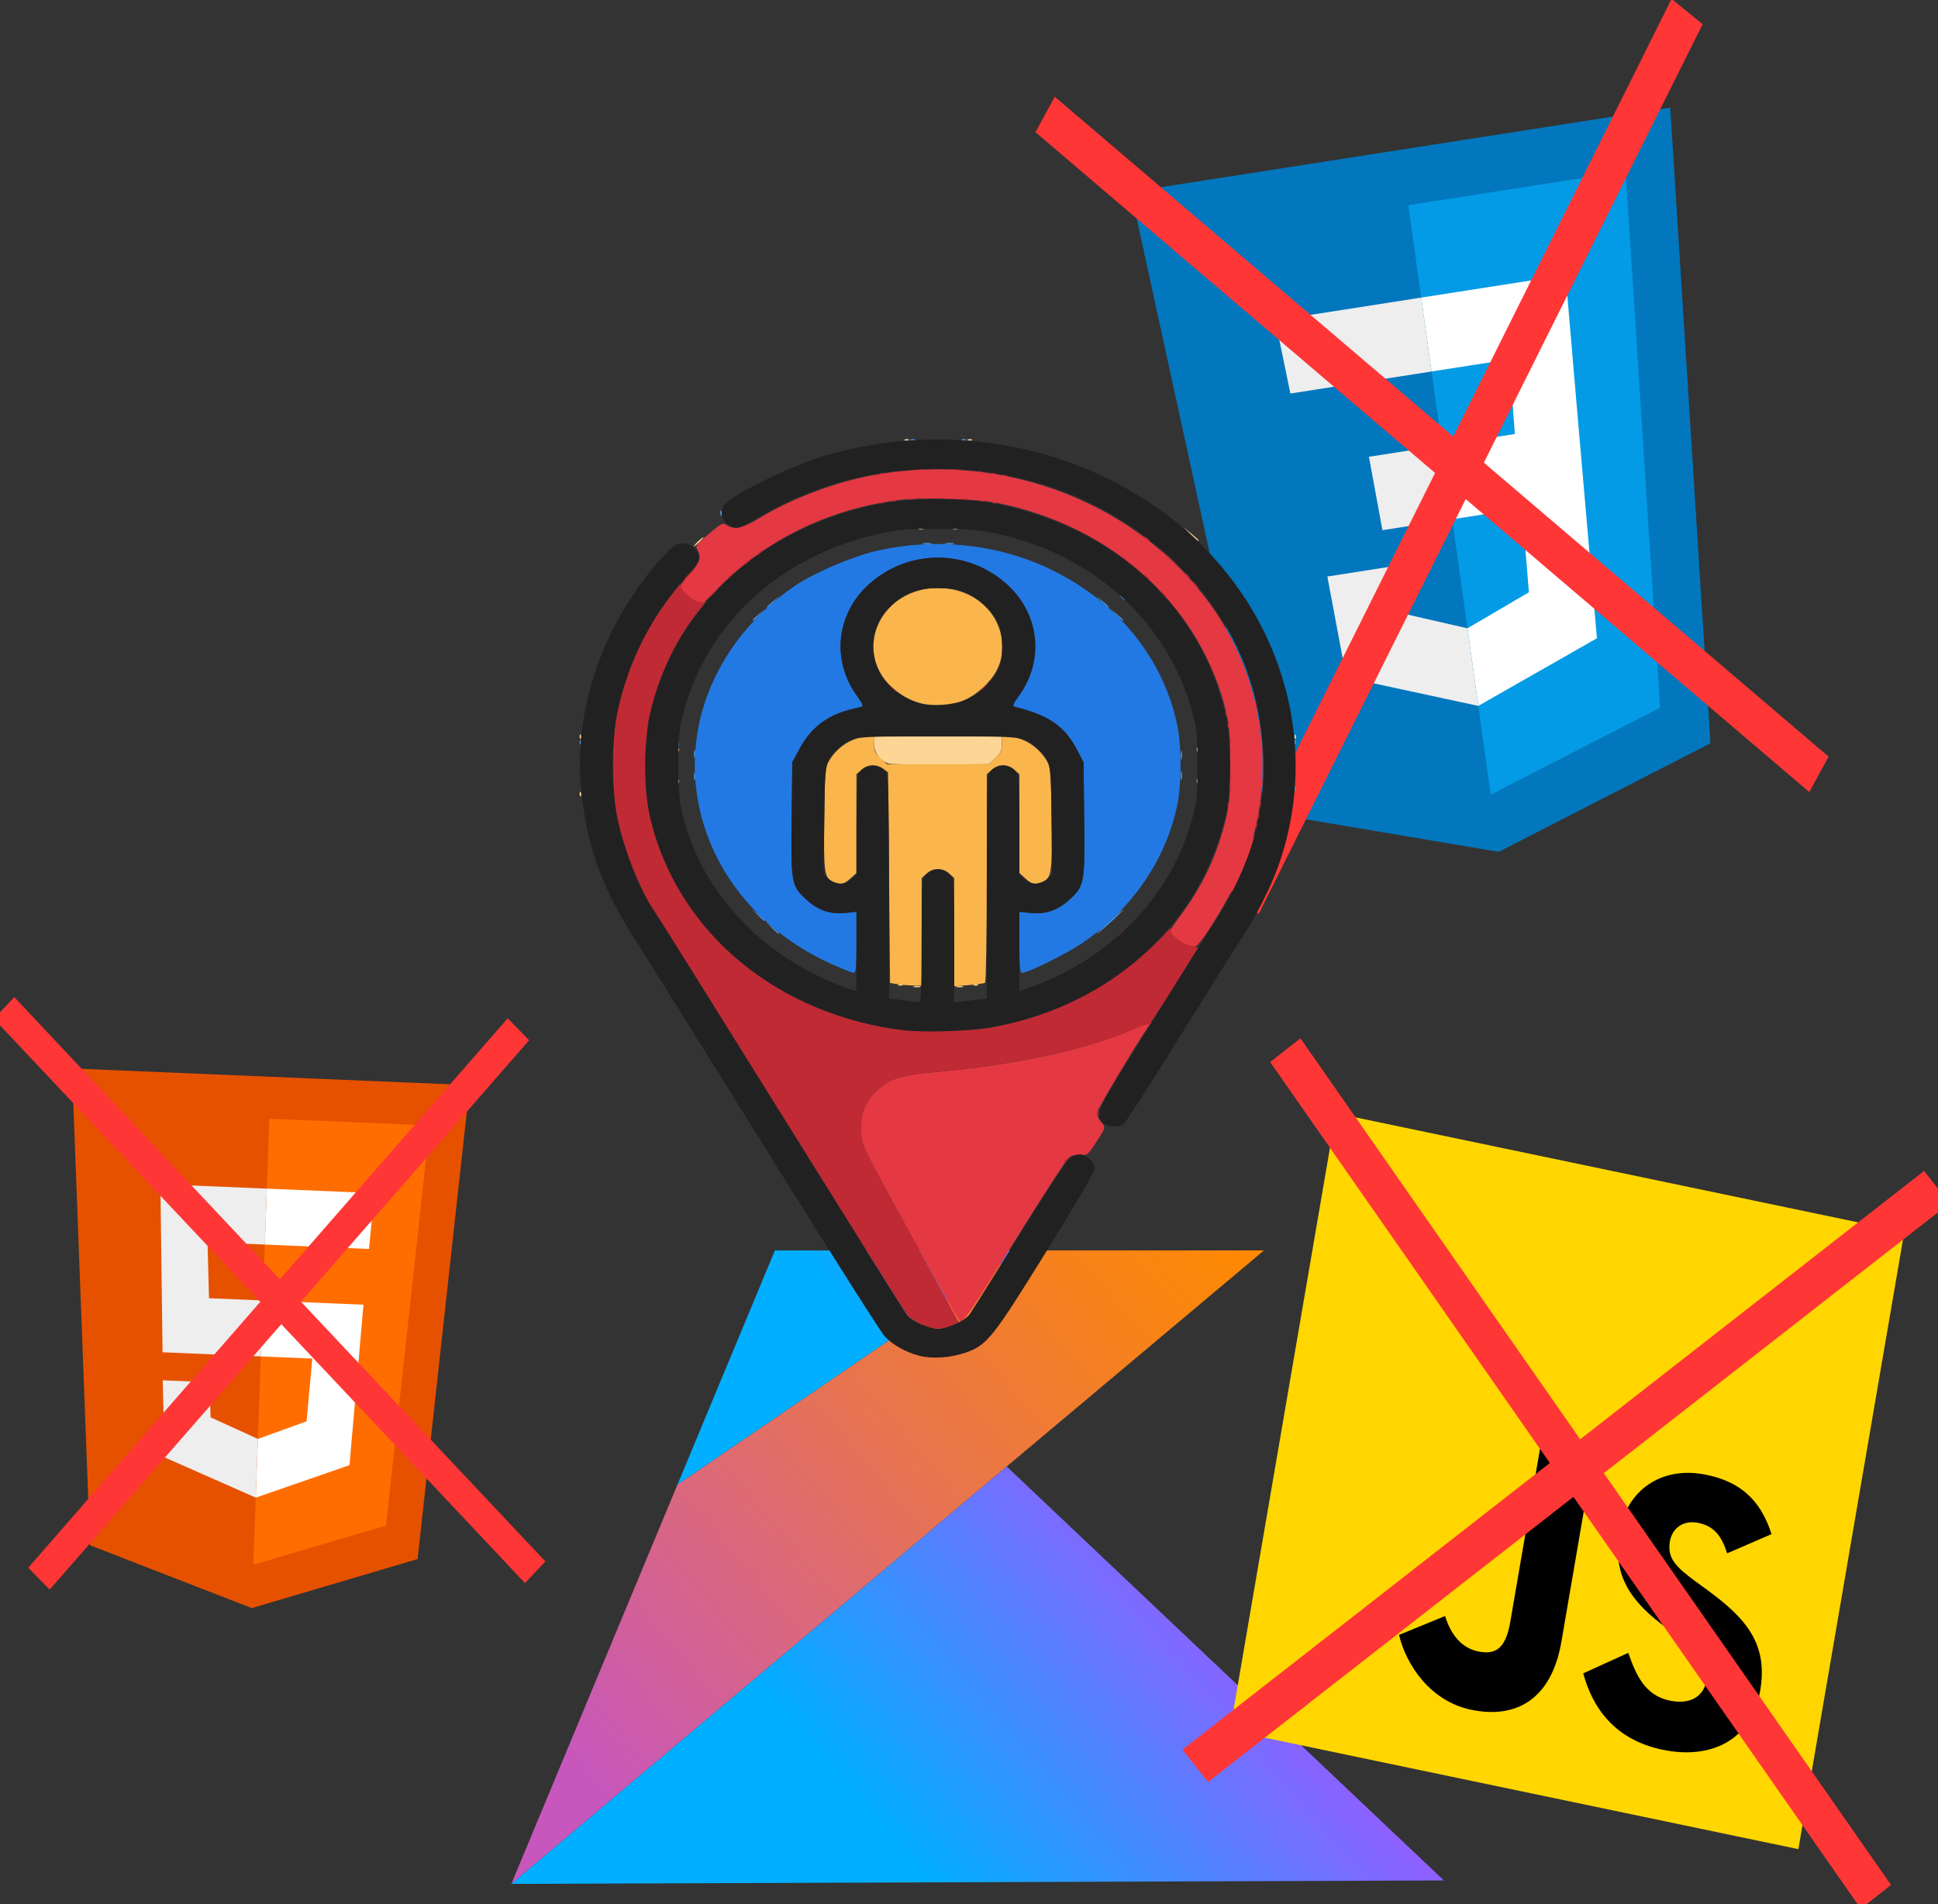 <?xml version="1.0" encoding="UTF-8" standalone="no"?>
<!-- Created with Inkscape (http://www.inkscape.org/) -->

<svg
   width="125.963mm"
   height="123.751mm"
   viewBox="0 0 125.963 123.751"
   version="1.1"
   id="svg5"
   xml:space="preserve"
   xmlns:xlink="http://www.w3.org/1999/xlink"
   xmlns="http://www.w3.org/2000/svg"
   xmlns:svg="http://www.w3.org/2000/svg"><rect x="0" y="0" width="125.963" height="123.751" fill="#333333" stroke="none"/><defs
     id="defs2"><linearGradient
       id="b"
       x1="-21.045"
       y1="114.925"
       x2="95.274"
       y2="-1.395"
       gradientUnits="userSpaceOnUse"><stop
         offset=".108"
         stop-color="#c757bc"
         id="stop1252" /><stop
         offset=".173"
         stop-color="#cd5ca9"
         id="stop1254" /><stop
         offset=".492"
         stop-color="#e8744f"
         id="stop1256" /><stop
         offset=".716"
         stop-color="#f88316"
         id="stop1258" /><stop
         offset=".823"
         stop-color="#ff8900"
         id="stop1260" /></linearGradient><linearGradient
       id="a"
       x1="39.893"
       y1="147.552"
       x2="96.589"
       y2="90.856"
       gradientUnits="userSpaceOnUse"><stop
         offset=".296"
         stop-color="#00afff"
         id="stop1263" /><stop
         offset=".694"
         stop-color="#5282ff"
         id="stop1265" /><stop
         offset="1"
         stop-color="#945dff"
         id="stop1267" /></linearGradient><linearGradient
       id="c"
       x1="-1.501"
       y1="34.501"
       x2="38.272"
       y2="-5.273"
       xlink:href="#a" /><linearGradient
       xlink:href="#a"
       id="linearGradient1331"
       gradientUnits="userSpaceOnUse"
       x1="39.893"
       y1="147.552"
       x2="96.589"
       y2="90.856" /></defs><g
     id="layer1"
     transform="translate(-43.154,-52.097)"><g
       style="fill:#000000"
       id="g1329"
       transform="matrix(31.18,0,0,34.068,-1566.152,-1863.241)"><g
         id="g1499"
         transform="matrix(0.052,0.002,-0.002,0.051,51.024,57.628)"><g
           id="g1146"
           transform="matrix(0.469,0,0,0.523,11.391,9.188)"><path
             fill="#e65100"
             d="M 41,5 H 7 l 3,34 14,4 14,-4 z"
             id="path1128" /><path
             fill="#ff6d00"
             d="M 24,8 V 39.9 L 35.2,36.7 37.7,8 Z"
             id="path1130" /><path
             fill="#ffffff"
             d="m 24,25 v -4 h 8.6 L 31.9,32.5 24,35.1 v -4.2 l 4.1,-1.4 0.3,-4.5 z m 8.9,-8 0.3,-4 H 24 v 4 z"
             id="path1132" /><path
             fill="#eeeeee"
             d="m 24,30.9 v 4.2 L 16.1,32.5 15.7,27 h 4 l 0.2,2.5 z M 19.1,17 H 24 v -4 h -9.1 l 0.7,12 H 24 v -4 h -4.6 z"
             id="path1134" /></g><rect
           style="fill:#ff3636;fill-opacity:1;stroke:none;stroke-width:1.492;stroke-opacity:1;paint-order:stroke fill markers"
           id="rect955-7"
           width="29.946"
           height="1.151"
           x="15.261"
           y="-1.486"
           ry="0.576"
           rx="0"
           transform="matrix(0.737,0.676,-0.682,0.731,0,0)" /><rect
           style="fill:#ff3636;fill-opacity:1;stroke:none;stroke-width:1.492;stroke-opacity:1;paint-order:stroke fill markers"
           id="rect955-7-3"
           width="28.138"
           height="1.185"
           x="-14.234"
           y="-31.456"
           ry="0.463"
           rx="0"
           transform="matrix(-0.654,0.756,-0.751,-0.661,0,0)" /></g><g
         id="g1531"
         transform="matrix(0.063,-0.009,0.011,0.072,52.967,55.894)"><path
           fill="#0277bd"
           d="M 31.794,11.369 H 13.948 l 1.575,16.645 7.348,1.958 7.348,-1.958 z"
           id="path2"
           style="stroke-width:0.507" /><path
           fill="#039be5"
           d="m 22.871,12.838 v 15.617 l 5.879,-1.567 1.312,-14.05 z"
           id="path4"
           style="stroke-width:0.507" /><path
           fill="#ffffff"
           d="m 27.647,15.286 h -4.776 v 1.958 h 2.572 l -0.157,1.958 h -2.414 v 1.958 h 2.309 l -0.157,2.203 -2.152,0.685 v 2.056 l 4.146,-1.273 0.367,-5.63 v 0 z"
           id="path6"
           style="stroke-width:0.507" /><path
           fill="#eeeeee"
           d="m 22.871,15.286 v 1.958 H 18.2 L 18.042,15.286 Z m -2.414,3.916 0.105,1.958 h 2.309 v -1.958 z m 0.21,2.937 h -2.099 l 0.157,2.693 4.146,1.273 V 24.049 L 20.719,23.363 Z"
           id="path8"
           style="stroke-width:0.507" /><rect
           style="fill:#ff3636;fill-opacity:1;stroke:none;stroke-width:1.492;stroke-opacity:1;paint-order:stroke fill markers"
           id="rect955-7-6"
           width="29.946"
           height="1.151"
           x="14.573"
           y="-1.72"
           ry="0.576"
           rx="0"
           transform="matrix(0.737,0.676,-0.682,0.731,0,0)" /><rect
           style="fill:#ff3636;fill-opacity:1;stroke:none;stroke-width:1.492;stroke-opacity:1;paint-order:stroke fill markers"
           id="rect955-7-3-4"
           width="28.138"
           height="1.185"
           x="-14.947"
           y="-31.22"
           ry="0.463"
           rx="0"
           transform="matrix(-0.654,0.756,-0.751,-0.661,0,0)" /></g><g
         id="SVGRepo_iconCarrier"
         transform="matrix(0.014,0,0,0.015,52.828,57.94)"><defs
           id="defs1271" /><title
           id="title1273">icon_Kotlin</title><path
           fill="url(#b)"
           d="M 65.243,44.43 14.125,74.201 -10.62,125 63.136,71.916 101.451,44.43 Z"
           id="path1275"
           style="fill:url(#b)" /><path
           data-name="&lt;Path&gt;"
           fill="url(#a)"
           d="M -10.62,125 63.136,71.916 128.232,124.56 Z"
           id="path1277"
           style="fill:url(#linearGradient1331)" /><path
           fill="url(#c)"
           d="M 28.628,44.43 H 65.243 L 14.125,74.201 Z"
           id="path1279"
           style="fill:url(#c)" /></g><g
         id="g847"
         transform="matrix(0.01,0,0,0.008,51.026,56.017)"><path
           style="fill:#fdd695;stroke-width:0.433"
           d="m 249.275,260.71 c 0.413,-0.112 0.986,-0.105 1.274,0.016 0.287,0.121 -0.051,0.213 -0.751,0.204 -0.7,-0.009 -0.936,-0.108 -0.523,-0.22 z m 8.915,0 c 0.413,-0.112 0.986,-0.105 1.274,0.016 0.287,0.121 -0.051,0.213 -0.751,0.204 -0.7,-0.009 -0.936,-0.108 -0.523,-0.22 z m -12.081,-0.438 c 0.306,-0.128 0.673,-0.112 0.814,0.035 0.141,0.147 -0.11,0.251 -0.557,0.232 -0.495,-0.021 -0.595,-0.126 -0.256,-0.267 z m 15.708,0 c 0.306,-0.128 0.673,-0.112 0.814,0.035 0.141,0.147 -0.11,0.251 -0.557,0.232 -0.495,-0.021 -0.595,-0.126 -0.256,-0.267 z m -82.247,-45.489 c 0.02,-0.515 0.121,-0.62 0.257,-0.267 0.123,0.319 0.108,0.7 -0.034,0.847 -0.141,0.147 -0.241,-0.114 -0.223,-0.58 z m 20.378,-3.094 c 0.02,-0.515 0.121,-0.62 0.256,-0.267 0.123,0.319 0.108,0.7 -0.034,0.847 -0.141,0.147 -0.241,-0.114 -0.223,-0.58 z m 108.257,0 c 0.02,-0.515 0.121,-0.62 0.256,-0.267 0.123,0.319 0.108,0.7 -0.034,0.847 -0.141,0.147 -0.241,-0.114 -0.223,-0.58 z m -64.351,-4.131 c -1.725,-0.766 -2.896,-2.585 -2.935,-4.558 l -0.037,-1.884 h 13.373 13.373 l -0.039,1.911 c -0.031,1.527 -0.31,2.193 -1.387,3.315 l -1.348,1.405 -10.075,0.094 c -5.541,0.052 -10.457,-0.076 -10.924,-0.283 z m -43.906,-3.384 c 0.02,-0.515 0.121,-0.62 0.256,-0.267 0.123,0.319 0.108,0.7 -0.034,0.847 -0.141,0.147 -0.241,-0.114 -0.223,-0.58 z m 108.257,0 c 0.02,-0.515 0.121,-0.62 0.256,-0.267 0.123,0.319 0.108,0.7 -0.034,0.847 -0.141,0.147 -0.241,-0.114 -0.223,-0.58 z M 179.57,201.08 c 0.02,-0.515 0.121,-0.62 0.257,-0.267 0.123,0.319 0.108,0.7 -0.034,0.847 -0.141,0.147 -0.241,-0.114 -0.223,-0.58 z m 149.013,0 c 0.02,-0.515 0.121,-0.62 0.256,-0.267 0.123,0.319 0.108,0.7 -0.034,0.847 -0.141,0.147 -0.241,-0.114 -0.223,-0.58 z m -124.423,-46.38 c 0.548,-0.608 1.093,-1.105 1.209,-1.105 0.117,0 -0.236,0.497 -0.785,1.105 -0.548,0.608 -1.093,1.105 -1.209,1.105 -0.117,0 0.236,-0.497 0.785,-1.105 z m 102.715,-1.879 -1.463,-1.658 1.592,1.523 c 0.876,0.838 1.592,1.584 1.592,1.658 0,0.338 -0.359,0.02 -1.721,-1.523 z m -56.52,-1.297 c 0.306,-0.128 0.673,-0.112 0.814,0.035 0.141,0.147 -0.11,0.251 -0.557,0.232 -0.495,-0.021 -0.595,-0.126 -0.256,-0.267 z m 7.217,0 c 0.306,-0.128 0.673,-0.112 0.814,0.035 0.141,0.147 -0.11,0.251 -0.557,0.232 -0.495,-0.021 -0.595,-0.126 -0.257,-0.267 z m -10.189,-21.219 c 0.306,-0.128 0.673,-0.112 0.814,0.035 0.141,0.147 -0.11,0.251 -0.557,0.232 -0.495,-0.021 -0.595,-0.126 -0.257,-0.267 z m 13.161,0 c 0.306,-0.128 0.673,-0.112 0.814,0.035 0.141,0.147 -0.11,0.251 -0.557,0.232 -0.495,-0.021 -0.595,-0.126 -0.256,-0.267 z"
           id="path861" /><path
           style="fill:#fab64c;stroke-width:0.433"
           d="m 245.764,260.185 -1.486,-0.273 -0.212,-25.126 -0.212,-25.126 -1.002,-0.845 c -1.395,-1.176 -3.271,-1.077 -4.536,0.24 l -1.042,1.085 v 11.769 11.769 l -1.241,1.292 c -1.354,1.41 -1.994,1.551 -3.593,0.793 -1.873,-0.889 -2.019,-2.056 -1.878,-15.018 0.124,-11.426 0.183,-12.212 1.048,-13.88 1.623,-3.131 4.409,-5.237 7.636,-5.772 l 1.637,-0.271 0.011,2.03 c 0.009,1.691 0.241,2.269 1.388,3.463 l 1.377,1.433 h 10.597 10.597 l 1.377,-1.433 c 1.147,-1.194 1.378,-1.772 1.388,-3.463 l 0.011,-2.03 1.637,0.271 c 3.227,0.534 6.013,2.64 7.636,5.772 0.864,1.668 0.924,2.454 1.048,13.88 0.141,12.962 -0.005,14.129 -1.878,15.018 -1.598,0.758 -2.239,0.617 -3.593,-0.793 l -1.241,-1.292 v -11.769 -11.769 l -1.042,-1.085 c -1.379,-1.436 -3.33,-1.436 -4.709,0 l -1.042,1.085 v 24.75 c 0,13.651 -0.166,24.857 -0.371,24.988 -0.204,0.131 -1.732,0.371 -3.396,0.532 l -3.025,0.293 V 247.798 234.895 l -1.042,-1.085 c -1.379,-1.436 -3.33,-1.436 -4.709,0 l -1.042,1.085 v 12.84 12.84 l -1.804,-0.058 c -0.992,-0.032 -2.473,-0.181 -3.29,-0.332 z m 5.073,-66.938 c -2.441,-0.719 -4.432,-2.003 -6.432,-4.148 -4.905,-5.262 -4.748,-14.014 0.345,-19.318 5.202,-5.416 13.859,-5.432 19.042,-0.035 3.915,4.077 5.035,10.704 2.659,15.741 -1.36,2.884 -4.241,5.836 -6.882,7.052 -2.409,1.11 -6.298,1.425 -8.732,0.708 z"
           id="path859" /><path
           style="fill:#5196e8;stroke-width:0.433"
           d="m 219.629,246.76 -1.247,-1.437 1.38,1.298 c 1.286,1.21 1.575,1.575 1.247,1.575 -0.073,0 -0.694,-0.647 -1.38,-1.437 z m 70.288,-1.437 c 1.504,-1.58 2.83,-2.873 2.947,-2.873 0.117,0 -1.018,1.293 -2.523,2.873 -1.504,1.58 -2.83,2.873 -2.947,2.873 -0.117,0 1.018,-1.293 2.523,-2.873 z m -73.259,-1.658 -1.247,-1.437 1.38,1.298 c 1.286,1.21 1.575,1.575 1.247,1.575 -0.073,0 -0.694,-0.647 -1.38,-1.437 z M 328.583,213.458 c 0.02,-0.515 0.121,-0.62 0.256,-0.267 0.123,0.319 0.108,0.7 -0.034,0.847 -0.141,0.147 -0.241,-0.114 -0.223,-0.58 z m -125.174,-2.837 c 0,-0.851 0.087,-1.199 0.194,-0.774 0.107,0.425 0.107,1.122 0,1.547 -0.107,0.425 -0.194,0.077 -0.194,-0.774 z m 101.473,-0.221 c 0.005,-0.973 0.092,-1.318 0.193,-0.768 0.102,0.55 0.098,1.346 -0.009,1.768 -0.106,0.423 -0.189,-0.027 -0.185,-1 z m 0,-4.863 c 0.005,-0.973 0.092,-1.318 0.193,-0.768 0.102,0.55 0.098,1.346 -0.009,1.768 -0.106,0.423 -0.189,-0.027 -0.185,-1 z m -101.473,-0.221 c 0,-0.851 0.087,-1.199 0.194,-0.774 0.107,0.425 0.107,1.122 0,1.547 -0.107,0.425 -0.194,0.077 -0.194,-0.774 z m -3.461,-2.468 c 0.02,-0.515 0.121,-0.62 0.256,-0.267 0.123,0.319 0.108,0.7 -0.034,0.847 -0.141,0.147 -0.241,-0.114 -0.223,-0.58 z m -20.378,-0.442 c 0.02,-0.515 0.121,-0.62 0.257,-0.267 0.123,0.319 0.108,0.7 -0.034,0.847 -0.141,0.147 -0.241,-0.114 -0.223,-0.58 z m 149.013,0 c 0.02,-0.515 0.121,-0.62 0.256,-0.267 0.123,0.319 0.108,0.7 -0.034,0.847 -0.141,0.147 -0.241,-0.114 -0.223,-0.58 z M 215.622,173.35 c 0,-0.076 0.621,-0.723 1.38,-1.437 l 1.38,-1.298 -1.247,1.437 c -1.162,1.339 -1.513,1.64 -1.513,1.298 z m 75.753,-1.298 -1.247,-1.437 1.38,1.298 c 0.759,0.714 1.38,1.361 1.38,1.437 0,0.342 -0.35,0.041 -1.513,-1.298 z m -72.781,-1.796 c 0,-0.076 0.621,-0.723 1.38,-1.437 l 1.38,-1.298 -1.247,1.437 c -1.162,1.339 -1.513,1.64 -1.513,1.298 z m 69.81,-1.298 -1.247,-1.437 1.38,1.298 c 1.286,1.21 1.575,1.575 1.247,1.575 -0.073,0 -0.694,-0.647 -1.38,-1.437 z m 4.006,-1.105 c -0.528,-0.701 -0.513,-0.717 0.16,-0.167 0.409,0.334 0.743,0.682 0.743,0.774 0,0.364 -0.349,0.13 -0.903,-0.607 z m -41.227,-12.801 c 0.528,-0.106 1.292,-0.102 1.698,0.009 0.406,0.111 -0.026,0.197 -0.96,0.192 -0.934,-0.005 -1.266,-0.095 -0.738,-0.201 z m 4.67,0 c 0.528,-0.106 1.292,-0.102 1.698,0.009 0.406,0.111 -0.026,0.197 -0.96,0.192 -0.934,-0.005 -1.266,-0.095 -0.738,-0.201 z m -46.955,-7.202 c 0,-0.608 0.096,-0.857 0.214,-0.553 0.118,0.304 0.118,0.801 0,1.105 -0.118,0.304 -0.214,0.055 -0.214,-0.553 z m 39.76,-17.542 c 0.306,-0.128 0.673,-0.112 0.814,0.035 0.141,0.147 -0.11,0.251 -0.557,0.232 -0.495,-0.021 -0.595,-0.126 -0.256,-0.267 z m 10.613,0 c 0.306,-0.128 0.673,-0.112 0.814,0.035 0.141,0.147 -0.11,0.251 -0.557,0.232 -0.495,-0.021 -0.595,-0.126 -0.257,-0.267 z"
           id="path857" /><path
           style="fill:#2279e3;stroke-width:0.433"
           d="m 231.815,255.259 c -18.813,-9.807 -29.852,-30.22 -28.048,-51.861 1.244,-14.922 8.678,-28.701 20.557,-38.105 3.78,-2.993 12.007,-7.055 16.982,-8.386 11.678,-3.125 24.237,-1.856 34.834,3.519 14.763,7.488 25.023,21.443 28.024,38.117 0.892,4.955 0.892,13.897 0,18.852 -2.371,13.173 -9.475,24.983 -19.896,33.071 -3.216,2.496 -11.225,7.014 -12.434,7.014 -0.491,0 -0.598,-1.31 -0.598,-7.273 v -7.273 l 2.113,0.261 c 3.31,0.408 5.8,-0.536 8.312,-3.151 3.152,-3.282 3.243,-3.857 3.083,-19.489 l -0.135,-13.249 -1.179,-2.622 c -2.71,-6.025 -5.927,-8.599 -13.346,-10.677 -0.328,-0.092 0.007,-0.952 0.922,-2.368 5.583,-8.639 4.469,-20.015 -2.654,-27.089 -8.152,-8.097 -20.045,-8.097 -28.197,0 -7.123,7.074 -8.237,18.45 -2.654,27.089 0.92,1.424 1.252,2.278 0.922,2.375 -0.283,0.083 -1.375,0.394 -2.425,0.692 -4.768,1.352 -8.211,4.362 -10.498,9.178 l -1.601,3.373 -0.135,13.273 c -0.159,15.659 -0.069,16.231 3.083,19.513 2.512,2.615 5.002,3.559 8.312,3.151 l 2.113,-0.261 v 7.273 c 0,5.963 -0.108,7.273 -0.598,7.273 -0.329,0 -2.516,-1 -4.86,-2.221 z"
           id="path855" /><path
           style="fill:#e43843;stroke-width:0.433"
           d="m 248.462,319.701 c -9.789,-20.363 -10.046,-20.967 -10.242,-24.035 -0.256,-4.004 0.622,-6.902 2.913,-9.612 2.75,-3.253 5.043,-4.142 12.698,-4.925 16.706,-1.707 31.192,-5.295 41.119,-10.186 3.464,-1.707 3.895,-1.83 3.368,-0.968 -2.59,4.237 -10.949,20.242 -10.949,20.963 0,0.498 0.4,1.435 0.89,2.083 1.019,1.349 1.03,1.297 -1.159,5.13 -1.577,2.761 -1.701,2.868 -3.16,2.741 -0.996,-0.087 -1.827,0.141 -2.414,0.663 -0.492,0.438 -5.321,8.952 -10.731,18.92 -9.219,16.988 -11.075,20.114 -11.943,20.114 -0.192,0 -4.868,-9.399 -10.39,-20.888 z m 57.587,-68.905 c -1.224,-0.507 -3.396,-2.556 -3.396,-3.204 0,-0.242 0.922,-1.846 2.049,-3.564 4.488,-6.844 7.475,-13.911 9.314,-22.034 1.013,-4.476 1.125,-5.828 1.142,-13.803 0.015,-6.925 -0.148,-9.656 -0.752,-12.599 -5.195,-25.323 -23.609,-44.637 -47.839,-50.175 -4.269,-0.976 -15.871,-1.37 -20.448,-0.695 -14.505,2.14 -27.71,9.472 -37.48,20.81 -1.362,1.58 -2.712,3.14 -3,3.466 -0.691,0.78 -2.616,-0.212 -4.191,-2.161 -1.234,-1.527 -1.253,-1.459 1.312,-4.748 1.882,-2.413 2.219,-3.804 1.335,-5.523 -0.441,-0.858 -0.211,-1.219 2.377,-3.723 2.704,-2.615 2.917,-2.735 3.767,-2.115 1.61,1.174 3.276,0.782 6.637,-1.561 6.78,-4.727 15.835,-8.65 23.906,-10.357 27.2,-5.753 55.163,6.605 70.462,31.142 12.723,20.406 14.217,47.403 3.816,68.974 -3.414,7.08 -6.529,12.368 -7.269,12.337 -0.375,-0.015 -1.159,-0.226 -1.743,-0.467 z"
           id="path853" /><path
           style="fill:#c02a34;stroke-width:0.433"
           d="m 250.624,341.246 c -1.155,-0.611 -2.407,-1.556 -2.783,-2.1 -0.375,-0.544 -12.099,-21.967 -26.052,-47.606 -13.953,-25.639 -25.859,-47.422 -26.456,-48.406 -3.062,-5.041 -6.314,-14.226 -7.824,-22.099 -1.339,-6.983 -1.342,-19.139 -0.004,-26.108 1.713,-8.927 4.769,-17.055 9.143,-24.312 2.068,-3.432 4.685,-7.203 3.938,-5.674 -0.332,0.678 1.646,3.096 3.231,3.949 1.041,0.56 1.368,0.577 1.93,0.095 0.372,-0.319 -0.098,0.488 -1.045,1.793 -9.455,13.033 -13.602,32.37 -10.518,49.046 2.524,13.651 9.611,26.553 19.577,35.643 8.266,7.539 17.721,12.445 28.74,14.913 6.192,1.387 17.317,1.387 23.51,0 8.501,-1.904 15.251,-4.879 22.525,-9.928 4.17,-2.894 10.411,-8.782 13.185,-12.439 0.747,-0.985 1.222,-1.364 1.1,-0.879 -0.291,1.158 1.805,3.191 3.979,3.859 l 1.705,0.524 -4.582,8.397 c -2.52,4.618 -4.781,8.625 -5.023,8.903 -0.243,0.278 -0.309,0.658 -0.148,0.844 0.161,0.186 0.076,0.21 -0.189,0.052 -0.265,-0.158 -2.086,0.496 -4.047,1.453 -9.621,4.695 -24.3,8.289 -40.684,9.963 -7.655,0.782 -9.948,1.671 -12.698,4.925 -2.289,2.708 -3.169,5.608 -2.915,9.612 0.195,3.073 0.442,3.652 10.354,24.25 l 10.154,21.102 -1.607,0.67 c -2.29,0.954 -4.088,0.832 -6.495,-0.441 z m 29.953,-38.842 c 0,-0.092 0.334,-0.44 0.743,-0.774 0.673,-0.55 0.688,-0.534 0.16,0.167 -0.555,0.736 -0.903,0.971 -0.903,0.607 z m 6.875,-11.548 c 0.009,-0.729 0.104,-0.974 0.211,-0.544 0.108,0.43 0.101,1.027 -0.016,1.326 -0.116,0.299 -0.204,-0.053 -0.196,-0.782 z m -71.884,-42.991 c -0.528,-0.701 -0.513,-0.717 0.16,-0.167 0.409,0.334 0.743,0.682 0.743,0.774 0,0.364 -0.349,0.13 -0.903,-0.607 z m 76.471,0.607 c 0,-0.092 0.334,-0.44 0.743,-0.774 0.673,-0.55 0.688,-0.534 0.16,0.167 -0.555,0.736 -0.903,0.971 -0.903,0.607 z m 28.478,-26.173 c 0.02,-0.515 0.121,-0.62 0.256,-0.267 0.123,0.319 0.108,0.7 -0.034,0.847 -0.141,0.147 -0.241,-0.114 -0.223,-0.58 z m 0.425,-2.21 c 0.02,-0.515 0.121,-0.62 0.256,-0.267 0.123,0.319 0.108,0.7 -0.034,0.847 -0.141,0.147 -0.241,-0.114 -0.223,-0.58 z m -6.368,-2.652 c 0.02,-0.515 0.121,-0.62 0.256,-0.267 0.123,0.319 0.108,0.7 -0.034,0.847 -0.141,0.147 -0.241,-0.114 -0.223,-0.58 z m 6.826,-0.184 c 0,-0.608 0.096,-0.857 0.214,-0.553 0.118,0.304 0.118,0.801 0,1.105 -0.118,0.304 -0.214,0.055 -0.214,-0.553 z m -6.352,-3.758 c 0.009,-0.729 0.104,-0.974 0.211,-0.544 0.108,0.43 0.101,1.027 -0.016,1.326 -0.116,0.299 -0.204,-0.053 -0.196,-0.782 z m 6.817,-1.326 c 0.005,-0.973 0.092,-1.318 0.193,-0.768 0.102,0.55 0.098,1.346 -0.009,1.768 -0.106,0.423 -0.189,-0.027 -0.185,-1 z m 0.014,-7.957 c 0.003,-1.216 0.086,-1.661 0.183,-0.989 0.098,0.672 0.095,1.667 -0.006,2.21 -0.101,0.544 -0.181,-0.006 -0.177,-1.222 z m -6.816,-1.989 c 0,-0.851 0.087,-1.199 0.194,-0.774 0.107,0.425 0.107,1.122 0,1.547 -0.107,0.425 -0.194,0.077 -0.194,-0.774 z m 6.303,-3.352 c 0.02,-0.515 0.121,-0.62 0.256,-0.267 0.123,0.319 0.108,0.7 -0.034,0.847 -0.141,0.147 -0.241,-0.114 -0.223,-0.58 z m -6.793,-0.442 c 0.02,-0.515 0.121,-0.62 0.256,-0.267 0.123,0.319 0.108,0.7 -0.034,0.847 -0.141,0.147 -0.241,-0.114 -0.223,-0.58 z m -0.425,-2.652 c 0.02,-0.515 0.121,-0.62 0.256,-0.267 0.123,0.319 0.108,0.7 -0.034,0.847 -0.141,0.147 -0.241,-0.114 -0.223,-0.58 z m 6.368,-2.21 c 0.02,-0.515 0.121,-0.62 0.256,-0.267 0.123,0.319 0.108,0.7 -0.034,0.847 -0.141,0.147 -0.241,-0.114 -0.223,-0.58 z m -76.058,-4.052 -1.029,-1.216 1.167,1.072 c 1.091,1.002 1.362,1.36 1.029,1.36 -0.076,0 -0.601,-0.547 -1.167,-1.216 z m 19.136,0.111 c 0.548,-0.608 1.093,-1.105 1.209,-1.105 0.117,0 -0.236,0.497 -0.785,1.105 -0.548,0.608 -1.093,1.105 -1.209,1.105 -0.117,0 0.236,-0.497 0.785,-1.105 z m -56.251,-22.766 c 0.423,-0.486 0.864,-0.884 0.981,-0.884 0.117,0 -0.134,0.398 -0.556,0.884 -0.423,0.486 -0.864,0.884 -0.981,0.884 -0.117,0 0.134,-0.398 0.556,-0.884 z m 93.358,-0.111 -0.809,-0.995 0.955,0.842 c 0.898,0.791 1.148,1.147 0.809,1.147 -0.081,0 -0.51,-0.448 -0.955,-0.995 z m 6.991,-1.989 c -0.528,-0.701 -0.513,-0.717 0.16,-0.167 0.707,0.578 0.932,0.941 0.583,0.941 -0.088,0 -0.422,-0.348 -0.743,-0.774 z m -105.868,-1.879 c 0.423,-0.486 0.864,-0.884 0.981,-0.884 0.117,0 -0.134,0.398 -0.556,0.884 -0.423,0.486 -0.864,0.884 -0.981,0.884 -0.117,0 0.134,-0.398 0.556,-0.884 z m 95.679,0.111 c -0.528,-0.701 -0.513,-0.717 0.16,-0.167 0.707,0.578 0.932,0.941 0.583,0.941 -0.088,0 -0.422,-0.348 -0.743,-0.774 z m -86.976,0.165 c 0,-0.092 0.334,-0.44 0.743,-0.774 0.673,-0.55 0.688,-0.534 0.16,0.167 -0.555,0.736 -0.903,0.971 -0.903,0.607 z m 95.467,-0.607 c -0.528,-0.701 -0.513,-0.717 0.16,-0.167 0.409,0.334 0.743,0.682 0.743,0.774 0,0.364 -0.349,0.13 -0.903,-0.607 z m -91.434,-3.205 c 0.423,-0.486 0.864,-0.884 0.981,-0.884 0.117,0 -0.134,0.398 -0.556,0.884 -0.423,0.486 -0.864,0.884 -0.981,0.884 -0.117,0 0.134,-0.398 0.556,-0.884 z m 78.924,-0.111 -0.809,-0.995 0.955,0.842 c 0.898,0.791 1.148,1.147 0.809,1.147 -0.081,0 -0.51,-0.448 -0.955,-0.995 z m 8.515,-1.326 -2.107,-2.321 2.229,2.194 c 2.071,2.038 2.424,2.448 2.107,2.448 -0.067,0 -1.07,-1.044 -2.229,-2.321 z m -85.528,-0.056 c 0,-0.092 0.334,-0.44 0.743,-0.774 0.673,-0.55 0.688,-0.534 0.16,0.167 -0.555,0.736 -0.903,0.971 -0.903,0.607 z m 81.032,-4.143 c -0.528,-0.701 -0.513,-0.717 0.16,-0.167 0.707,0.578 0.932,0.941 0.583,0.941 -0.088,0 -0.422,-0.348 -0.743,-0.774 z m -55.215,-8.37 c 0.306,-0.128 0.673,-0.112 0.814,0.035 0.141,0.147 -0.11,0.251 -0.557,0.232 -0.495,-0.021 -0.595,-0.126 -0.257,-0.267 z m 23.35,0 c 0.306,-0.128 0.673,-0.112 0.814,0.035 0.141,0.147 -0.11,0.251 -0.557,0.232 -0.495,-0.021 -0.595,-0.126 -0.256,-0.267 z m -20.802,-0.442 c 0.306,-0.128 0.673,-0.112 0.814,0.035 0.141,0.147 -0.11,0.251 -0.557,0.232 -0.495,-0.021 -0.595,-0.126 -0.256,-0.267 z m 18.255,0 c 0.306,-0.128 0.673,-0.112 0.814,0.035 0.141,0.147 -0.11,0.251 -0.557,0.232 -0.495,-0.021 -0.595,-0.126 -0.256,-0.267 z m -15.098,-0.445 c 0.409,-0.111 1.077,-0.111 1.486,0 0.409,0.111 0.074,0.202 -0.743,0.202 -0.817,0 -1.152,-0.091 -0.743,-0.202 z m 11.038,0 c 0.409,-0.111 1.077,-0.111 1.486,0 0.409,0.111 0.074,0.202 -0.743,0.202 -0.817,0 -1.152,-0.091 -0.743,-0.202 z m 8.73,-5.744 c 0.306,-0.128 0.673,-0.112 0.814,0.035 0.141,0.147 -0.11,0.251 -0.557,0.232 -0.495,-0.021 -0.595,-0.126 -0.257,-0.267 z m -25.472,-0.442 c 0.306,-0.128 0.673,-0.112 0.814,0.035 0.141,0.147 -0.11,0.251 -0.557,0.232 -0.495,-0.021 -0.595,-0.126 -0.257,-0.267 z m 23.35,0 c 0.306,-0.128 0.673,-0.112 0.814,0.035 0.141,0.147 -0.11,0.251 -0.557,0.232 -0.495,-0.021 -0.595,-0.126 -0.256,-0.267 z m -20.829,-0.433 c 0.292,-0.123 0.769,-0.123 1.061,0 0.292,0.123 0.053,0.223 -0.531,0.223 -0.584,0 -0.823,-0.1 -0.531,-0.223 z m 17.857,-0.009 c 0.306,-0.128 0.673,-0.112 0.814,0.035 0.141,0.147 -0.11,0.251 -0.557,0.232 -0.495,-0.021 -0.595,-0.126 -0.257,-0.267 z m -13.394,-0.457 c 0.645,-0.102 1.601,-0.099 2.123,0.006 0.522,0.105 -0.006,0.188 -1.173,0.185 -1.167,-0.003 -1.595,-0.089 -0.949,-0.191 z m 7.642,0 c 0.645,-0.102 1.601,-0.099 2.123,0.006 0.522,0.105 -0.006,0.188 -1.173,0.185 -1.167,-0.003 -1.595,-0.089 -0.949,-0.191 z"
           id="path851" /><path
           style="fill:#222121;stroke-width:0.433"
           d="m 250.339,348.802 c -2.804,-0.841 -5.529,-2.598 -7.193,-4.639 -0.778,-0.955 -12.104,-21.396 -25.169,-45.425 -13.064,-24.029 -24.988,-45.869 -26.496,-48.535 -7.268,-12.839 -10.411,-22.708 -11.586,-36.377 -1.643,-19.115 4.459,-39.381 16.56,-55.004 1.892,-2.443 2.987,-3.475 3.91,-3.686 2.182,-0.499 4.583,1.824 4.047,3.915 -0.135,0.524 -1.404,2.445 -2.822,4.269 -7.034,9.05 -11.818,19.785 -14.086,31.606 -1.337,6.97 -1.335,19.125 0.004,26.108 1.51,7.873 4.762,17.058 7.824,22.099 0.598,0.984 12.503,22.767 26.456,48.406 13.953,25.639 25.677,47.062 26.052,47.606 0.961,1.392 4.593,3.211 6.414,3.211 1.978,0 5.66,-1.916 6.626,-3.447 0.414,-0.657 5.018,-9.052 10.231,-18.656 5.213,-9.604 9.963,-17.909 10.556,-18.456 0.593,-0.547 1.554,-0.995 2.135,-0.995 1.393,0 3.141,1.861 3.141,3.343 0,0.714 -3.947,8.461 -10.083,19.791 -11.238,20.752 -12.363,22.36 -16.889,24.146 -3.114,1.229 -6.971,1.517 -9.634,0.718 z m 38.303,-55.515 c -1.635,-1.702 -1.164,-3.067 4.941,-14.312 9.581,-17.648 14.75,-27.122 18.486,-33.88 7.575,-13.702 10.584,-25.771 9.973,-40 -0.784,-18.272 -7.522,-34.284 -19.813,-47.082 -13.616,-14.178 -31.378,-21.396 -50.734,-20.619 -12.602,0.506 -23.732,4.172 -34.291,11.295 -2.197,1.482 -4.382,2.695 -4.854,2.695 -0.473,0 -1.363,-0.412 -1.978,-0.916 -1.481,-1.213 -1.563,-3.809 -0.163,-5.148 3.113,-2.978 13.703,-8.774 20.059,-10.978 23.5,-8.148 49.158,-3.824 68.867,11.606 25.399,19.885 35.921,54.836 25.991,86.335 -1.576,4.999 -4.663,11.921 -7.551,16.929 -1.15,1.995 -7.011,12.676 -13.024,23.737 -6.013,11.06 -11.241,20.354 -11.617,20.652 -1.071,0.849 -3.336,0.684 -4.293,-0.313 z m -41.605,-22.111 c -7.105,-1.031 -13.794,-3.174 -20.091,-6.438 -17.022,-8.823 -29.041,-25.349 -32.841,-45.157 -1.033,-5.387 -1.033,-17.839 0,-23.226 4.967,-25.892 23.361,-45.225 48.309,-50.773 6.257,-1.392 17.37,-1.404 23.558,-0.025 25.253,5.623 43.413,24.814 48.406,51.155 1.037,5.468 1.037,17.045 0,22.513 -4.934,26.028 -23.454,45.675 -48.154,51.083 -4.726,1.035 -14.876,1.494 -19.189,0.868 z m 3.821,-20.97 c 0,-9.721 0.155,-14.7 0.48,-15.442 0.264,-0.603 1.028,-1.333 1.698,-1.622 1.565,-0.675 3.454,0.066 4.135,1.622 0.325,0.743 0.48,5.727 0.48,15.462 v 14.366 l 1.38,-0.222 c 0.759,-0.122 2.287,-0.342 3.396,-0.489 l 2.017,-0.268 v -26.255 c 0,-18.572 0.14,-26.576 0.48,-27.351 1.074,-2.455 4.759,-2.455 5.833,0 0.317,0.725 0.48,4.989 0.48,12.589 v 11.493 l 1.042,1.085 c 1.389,1.446 3.33,1.436 4.732,-0.025 l 1.066,-1.11 -0.13,-12.926 c -0.143,-14.208 -0.14,-14.195 -2.922,-17.092 -2.877,-2.995 -2.249,-2.907 -20.77,-2.907 -18.521,0 -17.893,-0.088 -20.77,2.907 -2.781,2.896 -2.779,2.884 -2.922,17.092 l -0.13,12.926 1.066,1.11 c 1.402,1.46 3.344,1.47 4.732,0.025 l 1.042,-1.085 v -11.493 c 0,-7.6 0.162,-11.864 0.48,-12.589 1.074,-2.455 4.759,-2.455 5.833,0 0.339,0.775 0.48,8.779 0.48,27.351 v 26.255 l 1.804,0.242 c 0.992,0.133 2.282,0.317 2.866,0.409 0.584,0.092 1.3,0.194 1.592,0.227 0.415,0.047 0.531,-3.072 0.531,-14.286 z m -13.585,2.21 v -9.484 l -2.113,0.261 c -3.31,0.408 -5.8,-0.536 -8.312,-3.151 -3.153,-3.283 -3.243,-3.855 -3.083,-19.513 l 0.135,-13.273 1.601,-3.373 c 2.287,-4.816 5.729,-7.826 10.498,-9.178 1.051,-0.298 2.142,-0.609 2.425,-0.692 0.33,-0.096 -0.003,-0.951 -0.922,-2.375 -5.583,-8.639 -4.469,-20.015 2.654,-27.089 8.152,-8.097 20.045,-8.097 28.197,0 7.123,7.074 8.237,18.45 2.654,27.089 -0.915,1.417 -1.25,2.277 -0.922,2.368 7.419,2.078 10.636,4.652 13.346,10.677 l 1.179,2.622 0.135,13.249 c 0.159,15.631 0.069,16.207 -3.083,19.489 -2.512,2.615 -5.002,3.559 -8.312,3.151 l -2.113,-0.261 v 9.451 9.451 l 2.57,-1.049 c 16.225,-6.621 28.695,-21.244 33.167,-38.892 1.276,-5.038 1.345,-5.728 1.369,-13.704 0.022,-7.727 -0.068,-8.781 -1.132,-13.176 -4.74,-19.58 -18.254,-34.853 -36.186,-40.895 -6.229,-2.099 -9.099,-2.515 -17.194,-2.494 -6.618,0.017 -7.93,0.15 -12.017,1.213 -20.39,5.305 -35.409,20.944 -40.504,42.176 -1.021,4.255 -1.148,5.621 -1.165,12.513 -0.02,8.384 0.383,11.43 2.347,17.747 5.238,16.842 18.207,30.527 34.675,36.588 0.058,0.021 0.106,-4.229 0.106,-9.444 z m 22.746,-59.937 c 2.641,-1.331 5.245,-4.046 6.569,-6.847 0.857,-1.813 1.038,-2.858 1.035,-5.956 -0.005,-4.573 -0.911,-6.944 -3.806,-9.958 -2.897,-3.017 -5.172,-3.958 -9.563,-3.958 -4.391,0 -6.666,0.942 -9.563,3.958 -4.631,4.822 -5.312,12.025 -1.681,17.771 1.586,2.51 4.461,4.81 7.167,5.732 2.593,0.885 7.321,0.528 9.842,-0.743 z"
           id="path849" /></g><g
         id="g1514"
         transform="matrix(0.068,0.013,-0.012,0.064,53.568,57.418)"><g
           id="g1205"
           transform="matrix(0.484,0,0,0.511,11.349,8.521)"><path
             fill="#ffd600"
             d="M 6,42 V 6 h 36 v 36 z"
             id="path1193" /><path
             fill="#000001"
             d="m 29.538,32.947 c 0.692,1.124 1.444,2.201 3.037,2.201 1.338,0 2.04,-0.665 2.04,-1.585 0,-1.101 -0.726,-1.492 -2.198,-2.133 L 31.61,31.086 c -2.329,-0.988 -3.878,-2.226 -3.878,-4.841 0,-2.41 1.845,-4.244 4.728,-4.244 2.053,0 3.528,0.711 4.592,2.573 l -2.514,1.607 c -0.553,-0.988 -1.151,-1.377 -2.078,-1.377 -0.946,0 -1.545,0.597 -1.545,1.377 0,0.964 0.6,1.354 1.985,1.951 l 0.807,0.344 C 36.452,29.645 38,30.839 38,33.523 38,36.415 35.716,38 32.65,38 29.651,38 27.948,36.495 27,34.632 Z m -11.586,0.082 c 0.506,0.906 1.275,1.603 2.381,1.603 1.058,0 1.667,-0.418 1.667,-2.043 V 22 h 3.333 v 11.101 c 0,3.367 -1.953,4.899 -4.805,4.899 -2.577,0 -4.437,-1.746 -5.195,-3.368 z"
             id="path1195" /></g><rect
           style="fill:#ff3636;fill-opacity:1;stroke:none;stroke-width:1.503;stroke-opacity:1;paint-order:stroke fill markers"
           id="rect955-7-2"
           width="30.122"
           height="1.162"
           x="15.992"
           y="-1.89"
           ry="0.581"
           rx="0"
           transform="matrix(0.723,0.691,-0.667,0.745,0,0)" /><rect
           style="fill:#ff3636;fill-opacity:1;stroke:none;stroke-width:1.511;stroke-opacity:1;paint-order:stroke fill markers"
           id="rect955-7-3-2"
           width="28.414"
           height="1.204"
           x="-13.225"
           y="-31.447"
           ry="0.47"
           rx="0"
           transform="matrix(-0.669,0.743,-0.764,-0.646,0,0)" /></g></g></g></svg>
